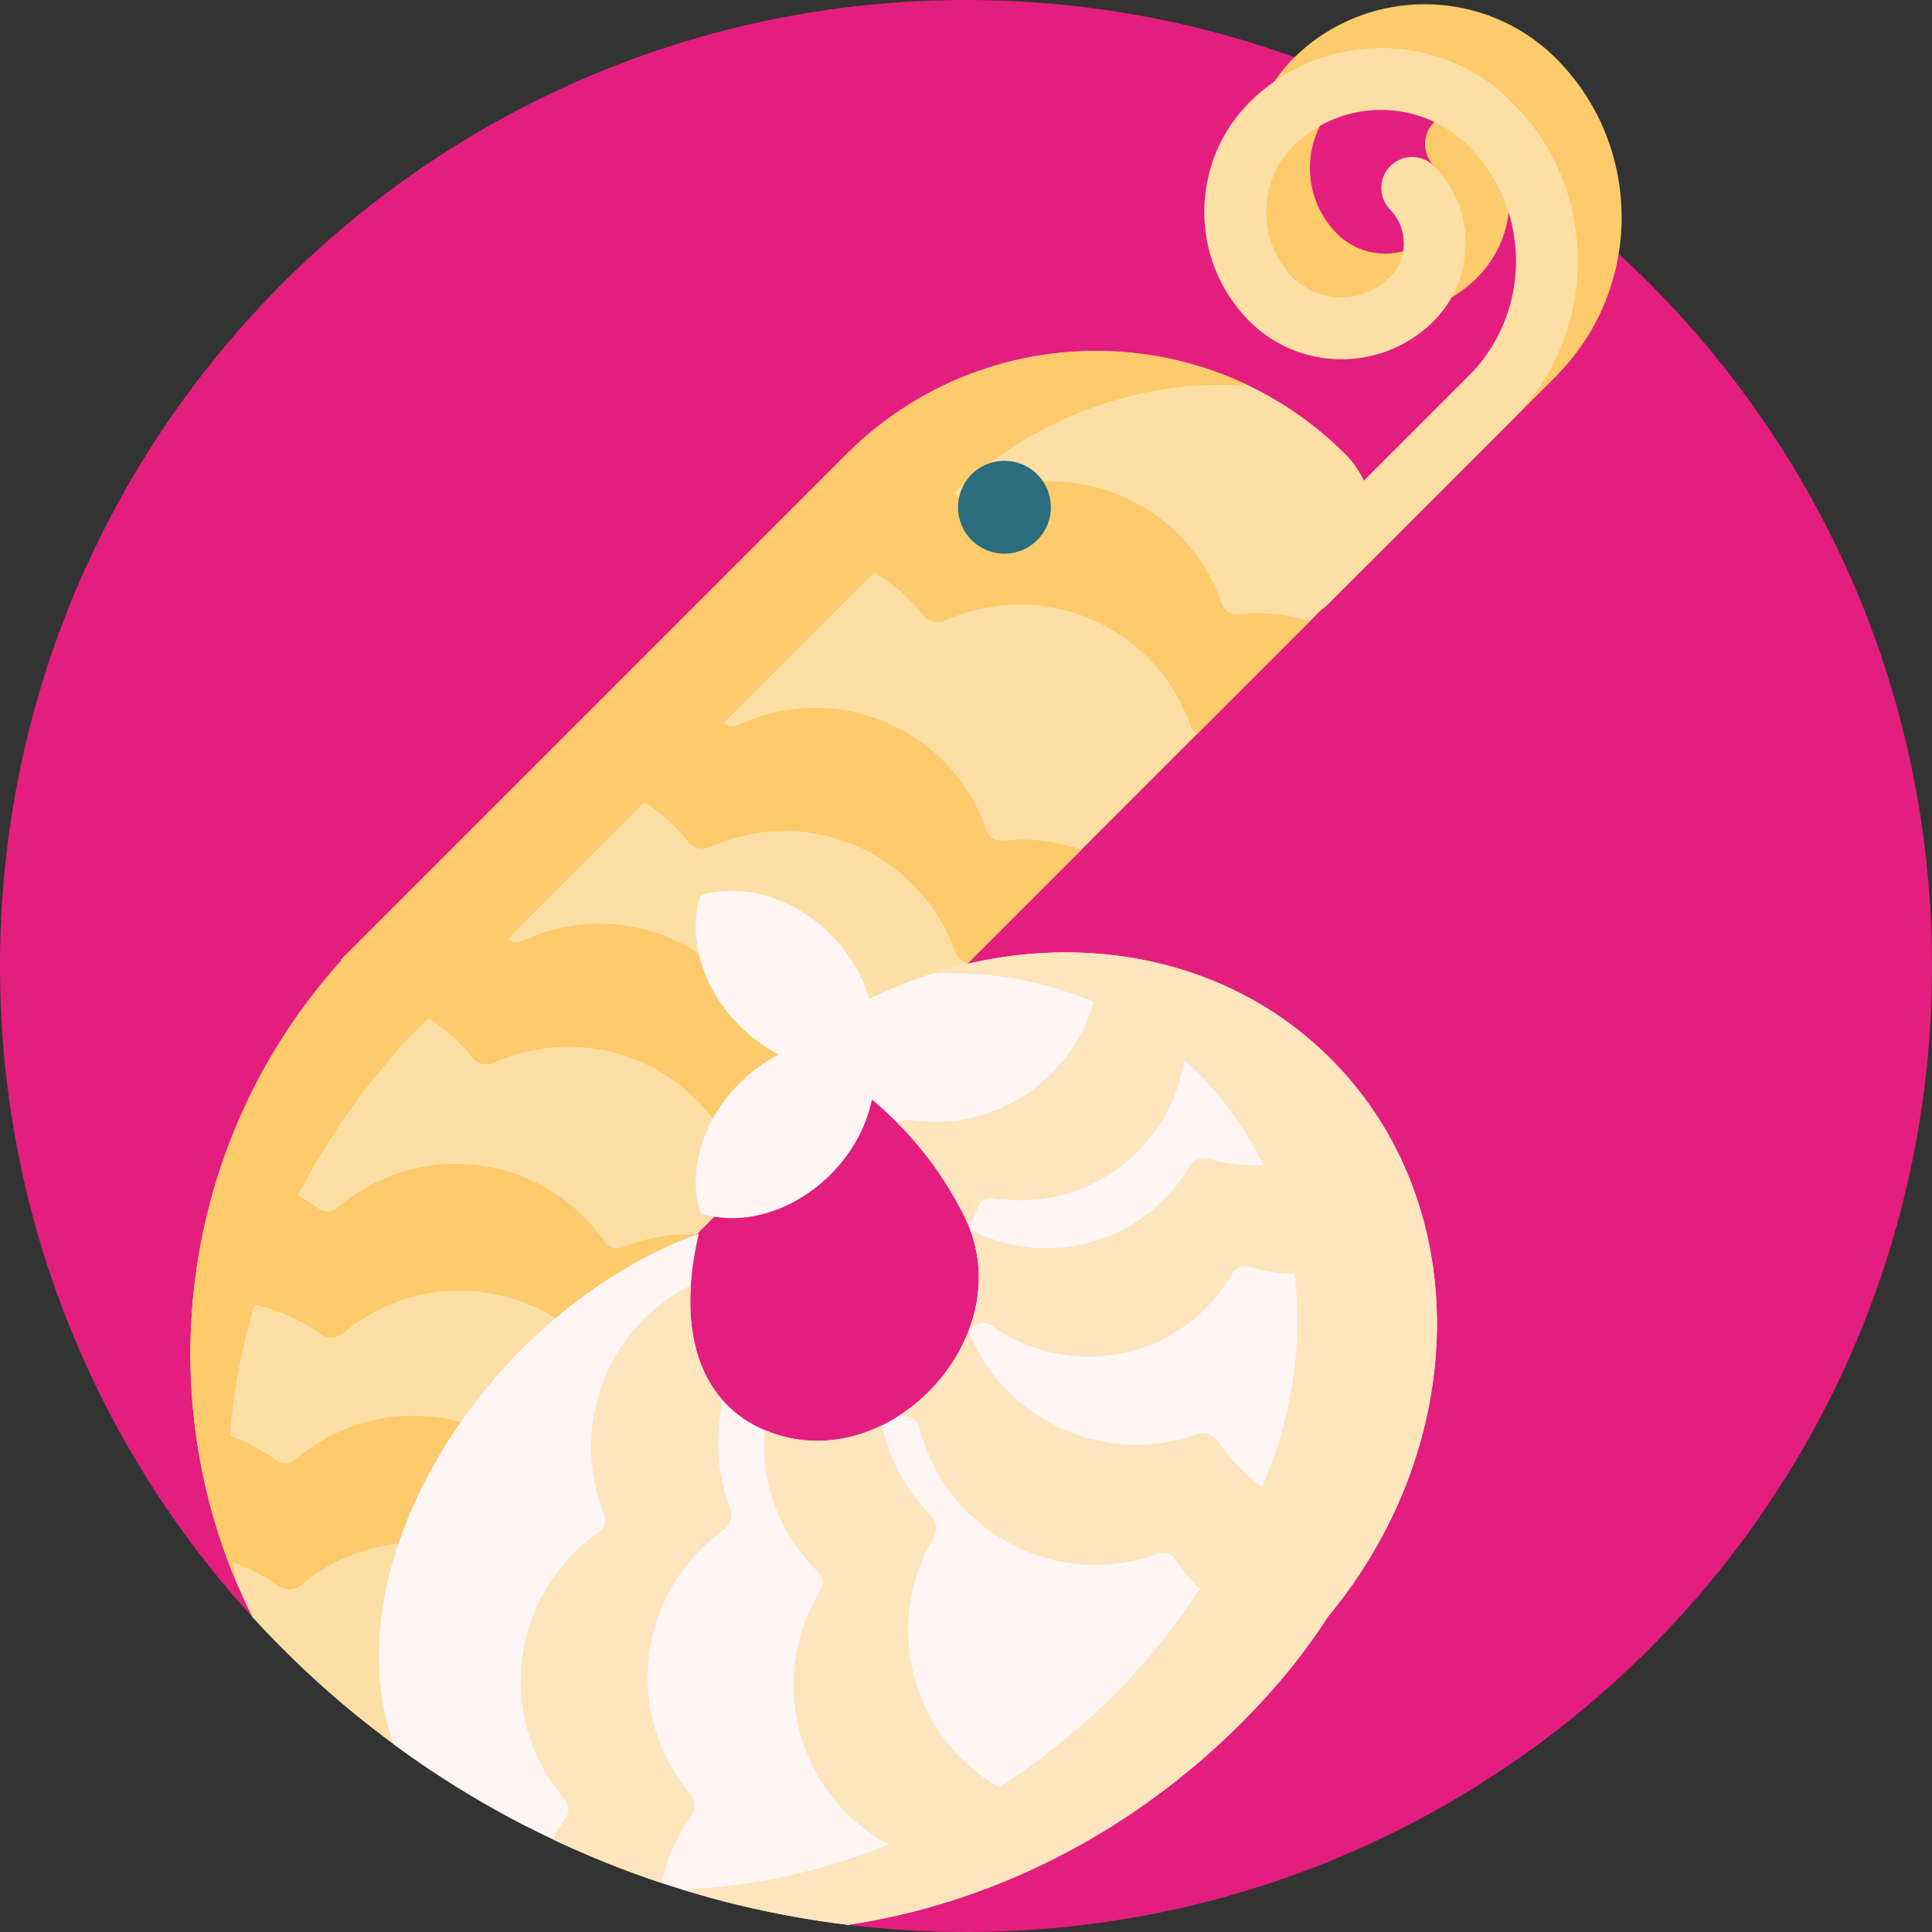 <svg viewBox="0 0 512 512" xmlns="http://www.w3.org/2000/svg"><rect x="0" y="0" width="512" height="512" fill="#333333" stroke="none"/><path d="m512 256c0 141.387-114.613 256-256 256-10.633 0-21.109-.66-31.402-1.918-40.039-43.531-95.117-73.184-157.074-80.855-41.918-45.59-67.523-106.414-67.523-173.227 0-141.387 114.613-256 256-256s256 114.613 256 256zm0 0" fill="#e31e7f"/><path d="m413.047 98.973c-.117.137-.234.273-.363.406l-49.426 49.426c-3.207 3.203-8.402 3.203-11.605 0-3.207-3.207-3.207-8.402 0-11.605l48.684-48.684c17.055-16.617 17.41-44.008.797-61.062-12.664-13-33.539-13.27-46.535-.609-9.75 9.5-9.953 25.156-.457 34.906 6.969 7.152 18.453 7.301 25.605.336 5.074-4.945 5.18-13.09.238-18.164-3.16-3.246-3.094-8.441.152-11.602 3.246-3.16 8.438-3.094 11.602.152 11.254 11.551 11.012 30.109-.543 41.363-13.633 13.281-35.523 12.996-48.805-.637-15.812-16.23-15.469-42.297.758-58.105 19.477-18.977 50.762-18.566 69.734.91 22.504 23.102 22.43 59.938.164 82.969zm0 0" fill="#fdcb6b"/><path d="m401.445 110.574c-.121.137-.234.277-.367.406l-49.426 49.426c-.441.445-.93.82-1.441 1.145l-176.371 176.371-.164-.164c-.055.285-.113.578-.164.859-36.328 40.68-47.582 95.828-33.816 145.496-27.527-14.062-52.168-32.961-72.812-55.578-28.035-56.043-20.18-125.453 23.574-173.996l-.152-.148 134.004-134.004c36.52-36.523 95.738-36.523 132.258 0 2.094 2.094 3.703 4.48 4.883 7.016l27.285-27.285c17.051-16.613 17.41-44.008.793-61.062-12.66-12.996-33.535-13.27-46.531-.605-9.75 9.496-9.953 25.156-.457 34.906 6.969 7.148 18.453 7.301 25.605.332 5.074-4.941 5.18-13.09.238-18.164-3.164-3.242-3.098-8.438.148-11.598 3.246-3.164 8.441-3.098 11.602.148 11.258 11.555 11.012 30.113-.539 41.367-13.633 13.281-35.527 12.992-48.809-.637-15.809-16.23-15.469-42.297.762-58.109 19.477-18.973 50.758-18.566 69.734.91 22.504 23.102 22.43 59.934.164 82.969zm0 0" fill="#fddfa6"/><path d="m347.148 164.609-29.875 29.879c-.832-.574-1.492-1.398-1.852-2.402-4.348-12.16-13.562-22.547-26.379-28.012-12.82-5.465-26.691-4.922-38.477.359-2.047.918-4.457.359-5.852-1.395-3.543-4.461-7.926-8.324-13.023-11.352l-39.965 39.965c1.164.848 2.73 1.035 4.086.406 11.906-5.527 26.023-6.18 39.055-.625 13.027 5.555 22.332 16.195 26.586 28.613.609 1.773 2.371 2.918 4.238 2.719 6.871-.734 13.988.016 20.875 2.43l-30.031 30.031c-1.582-.383-2.91-1.543-3.484-3.141-4.348-12.164-13.559-22.547-26.379-28.012-12.816-5.465-26.688-4.926-38.473.359-2.047.918-4.461.359-5.855-1.398-3.199-4.023-7.09-7.559-11.566-10.438l-36.258 36.258c1.164.848 2.73 1.039 4.086.41 11.91-5.531 26.027-6.18 39.055-.625 13.031 5.555 22.336 16.191 26.59 28.613.609 1.773 2.371 2.914 4.234 2.715 6.875-.734 13.992.016 20.879 2.43l-30.031 30.031c-1.582-.379-2.91-1.539-3.484-3.141-4.348-12.164-13.562-22.547-26.379-28.012s-26.688-4.926-38.477.359c-2.047.918-4.457.359-5.852-1.398-3.199-4.023-7.09-7.555-11.566-10.434l-7.637 7.633.152.152c-11.016 12.129-20.039 25.363-27.086 39.246 1.887 1.031 3.695 2.184 5.414 3.445 1.508 1.113 3.605 1.02 5.023-.203 9.949-8.574 23.348-13.055 37.402-11.27 14.051 1.785 25.906 9.477 33.395 20.262 1.066 1.543 3.074 2.156 4.816 1.457 6.074-2.449 12.723-3.672 19.602-3.422l-10.816 10.816-.164-.164c-.055.289-.113.578-.164.863-5.711 6.395-10.801 13.145-15.273 20.176-7.477-8.711-18.074-14.793-30.359-16.355-13.824-1.754-27.02 2.555-36.914 10.855-1.723 1.441-4.191 1.562-6.016.258-5.125-3.684-11.047-6.371-17.512-7.805-3.41 11.434-5.578 23.086-6.508 34.734 4.48 1.59 8.629 3.812 12.348 6.555 1.508 1.113 3.605 1.02 5.023-.203 9.945-8.574 23.348-13.055 37.402-11.27 10.871 1.379 20.418 6.309 27.656 13.461-3.215 8.852-5.598 17.938-7.156 27.137-5.73-3.602-12.309-6.055-19.469-6.965-13.82-1.754-27.016 2.555-36.914 10.855-1.719 1.441-4.188 1.562-6.012.254-3.656-2.625-7.719-4.738-12.09-6.266.203 1.57.43 3.137.68 4.695-22.527-54.16-13.18-118.449 28.059-164.199l-.152-.148 134.004-134c28.875-28.879 71.938-34.918 106.754-18.129-27.18-2.078-55.848 7.434-78.09 28.238.102.133.211.258.312.391 1.148 1.48 3.191 1.965 4.895 1.172 11.906-5.527 26.023-6.18 39.055-.625 13.027 5.555 22.332 16.195 26.59 28.613.605 1.773 2.367 2.918 4.234 2.719 6.281-.672 12.766-.102 19.09 1.84zm-201.164 337.945c.031.012.059.023.086.035-.043-.109-.086-.219-.133-.324.016.094.031.191.047.289zm0 0" fill="#fdcb6b"/><path d="m351.938 428.418c-6.129 9.535-13.719 18.926-22.938 28.145-30 30-67.02 47.957-104.27 53.535-44.691-5.445-85.824-22.406-120.352-47.824-17.426-47.961 24.883-114.984 80.816-135.34 0-.008.004-.012.004-.02-4.523 19.281-2.402 35.52 7.547 45.469 2.703 2.707 5.875 4.832 9.449 6.406 32.395 14.258 69.035-24.359 53.531-56.074-4.5-9.203-10.508-17.742-18.047-25.281-2.129-2.133-4.34-4.137-6.621-6.023-1.402 6.953-5.086 13.973-10.93 19.82-10.117 10.117-23.773 13.789-34.469 10.312-3.473-10.695.199-24.348 10.316-34.465 3.195-3.195 6.746-5.746 10.441-7.633-3.695-1.887-7.246-4.438-10.441-7.633-10.117-10.117-13.789-23.773-10.316-34.465 10.695-3.477 24.352.195 34.469 10.312 5.07 5.07 8.5 11.027 10.242 17.051 41.793-20.434 90.762-15.633 122.258 15.859 1.344 1.344 2.637 2.723 3.883 4.129.012-.02.02-.035.031-.055.023.059.047.117.07.176 34.109 38.582 31.793 99.609-4.676 143.598zm0 0" fill="#fff5f5"/><path d="m351.938 428.418c-6.129 9.535-13.719 18.926-22.938 28.145-30 30-67.02 47.957-104.27 53.535-15.055-1.836-29.711-4.973-43.844-9.305 18.293-.777 36.805-4.789 54.617-11.965-10.828-5.852-19.418-15.836-23.199-28.566-4.035-13.578-1.777-27.527 5.074-38.73.977-1.598.73-3.684-.613-4.992-6.16-6.008-10.797-13.766-13.047-22.812-1.203-4.844-1.516-9.824-1.062-14.746 10.598 4.496 21.617 3.379 31.102-1.27.254 1.219.547 2.434.906 3.648 2.352 7.918 6.566 14.773 12.023 20.234 1.586 1.586 1.867 4.047.719 5.973-6.594 11.109-8.711 24.828-4.742 38.184 3.652 12.297 11.797 22.02 22.102 27.941 10.773-6.914 21.043-15.125 30.559-24.637 8.629-8.633 15.738-17.426 21.477-26.355.41-.496.793-1.004 1.191-1.5-2.422-2.41-4.57-5.039-6.395-7.855-1.023-1.574-3.02-2.223-4.777-1.578-12.328 4.52-26.453 3.992-38.973-2.629-12.523-6.621-20.906-17.996-24.113-30.73-.457-1.816-2.121-3.102-3.996-3.059-.578.016-1.16-.012-1.742-.02 8.352-5.293 15.102-13.371 18.656-22.551 4.086 10.164 11.637 18.996 22.078 24.516 12.32 6.516 26.188 7.133 38.371 2.848 2.117-.746 4.473.012 5.719 1.879 3.066 4.602 6.973 8.703 11.621 12.09 8.008-18.367 10.91-37.973 8.605-56.539-4.164-.062-8.234-.699-12.109-1.883-1.645-.5-3.426.223-4.281 1.711-5.98 10.441-16.191 18.402-28.879 21.145-12.684 2.742-25.273-.285-35.035-7.324-1.391-1.004-3.312-.926-4.602.211-.465.406-.941.801-1.422 1.188 3.234-8.445 3.762-17.812.355-26.793 8.777 4.562 19.129 6.227 29.555 3.973 12.477-2.699 22.566-10.445 28.586-20.641 1.043-1.77 3.141-2.629 5.117-2.051 4.586 1.336 9.441 1.914 14.387 1.668-3.5-7.344-7.992-14.258-13.539-20.531-.023-.055-.043-.109-.066-.164-.008.02-.02.035-.027.051-1.172-1.316-2.379-2.605-3.641-3.863-1.176-1.18-2.379-2.316-3.605-3.414-1.629 10.504-7.035 20.453-15.992 27.613-10.137 8.105-22.758 11-34.629 9.043-1.695-.277-3.379.648-4.031 2.238-.711 1.754-1.551 3.461-2.496 5.121-.297-.723-.613-1.441-.961-2.152-4.473-9.156-10.445-17.652-17.926-25.16.918-.617 2.051-.902 3.207-.73 11.703 1.77 24.078-1.16 34.051-9.133 7.379-5.902 12.34-13.695 14.77-22.133-13.309-5.73-27.926-8.234-42.758-7.578 37.598-12 78.18-4.789 105.555 22.586 1.344 1.344 2.637 2.723 3.887 4.129.012-.016.02-.035.031-.055.023.059.047.117.07.176 34.105 38.586 31.789 99.613-4.68 143.602zm-169.055 46.945c-8.305-9.895-12.613-23.09-10.855-36.914 1.754-13.824 9.23-25.523 19.742-33.027 1.824-1.305 2.559-3.668 1.75-5.758-2.793-7.199-3.887-15.172-2.844-23.367.223-1.742.551-3.441.949-5.109-6.676-7.457-9.379-18.059-8.535-30.625-13.148 6.664-23.062 19.223-25.719 34.574-1.59 9.184-.473 18.152 2.742 26.133.699 1.742.082 3.75-1.457 4.816-10.789 7.488-18.477 19.344-20.262 33.395-1.785 14.051 2.695 27.453 11.27 37.398 1.223 1.422 1.316 3.52.203 5.027-1.277 1.738-2.441 3.57-3.484 5.484 9.344 4.438 19 8.32 28.926 11.613 1.426-6.512 4.129-12.473 7.832-17.633 1.305-1.816 1.184-4.289-.258-6.008zm0 0" fill="#fde5bd"/><path d="m274.887 125.719c4.805 4.809 4.805 12.598 0 17.402-4.805 4.809-12.598 4.809-17.402 0-4.805-4.805-4.805-12.594 0-17.402 4.805-4.805 12.598-4.805 17.402 0zm0 0" fill="#2b6c7e"/></svg>